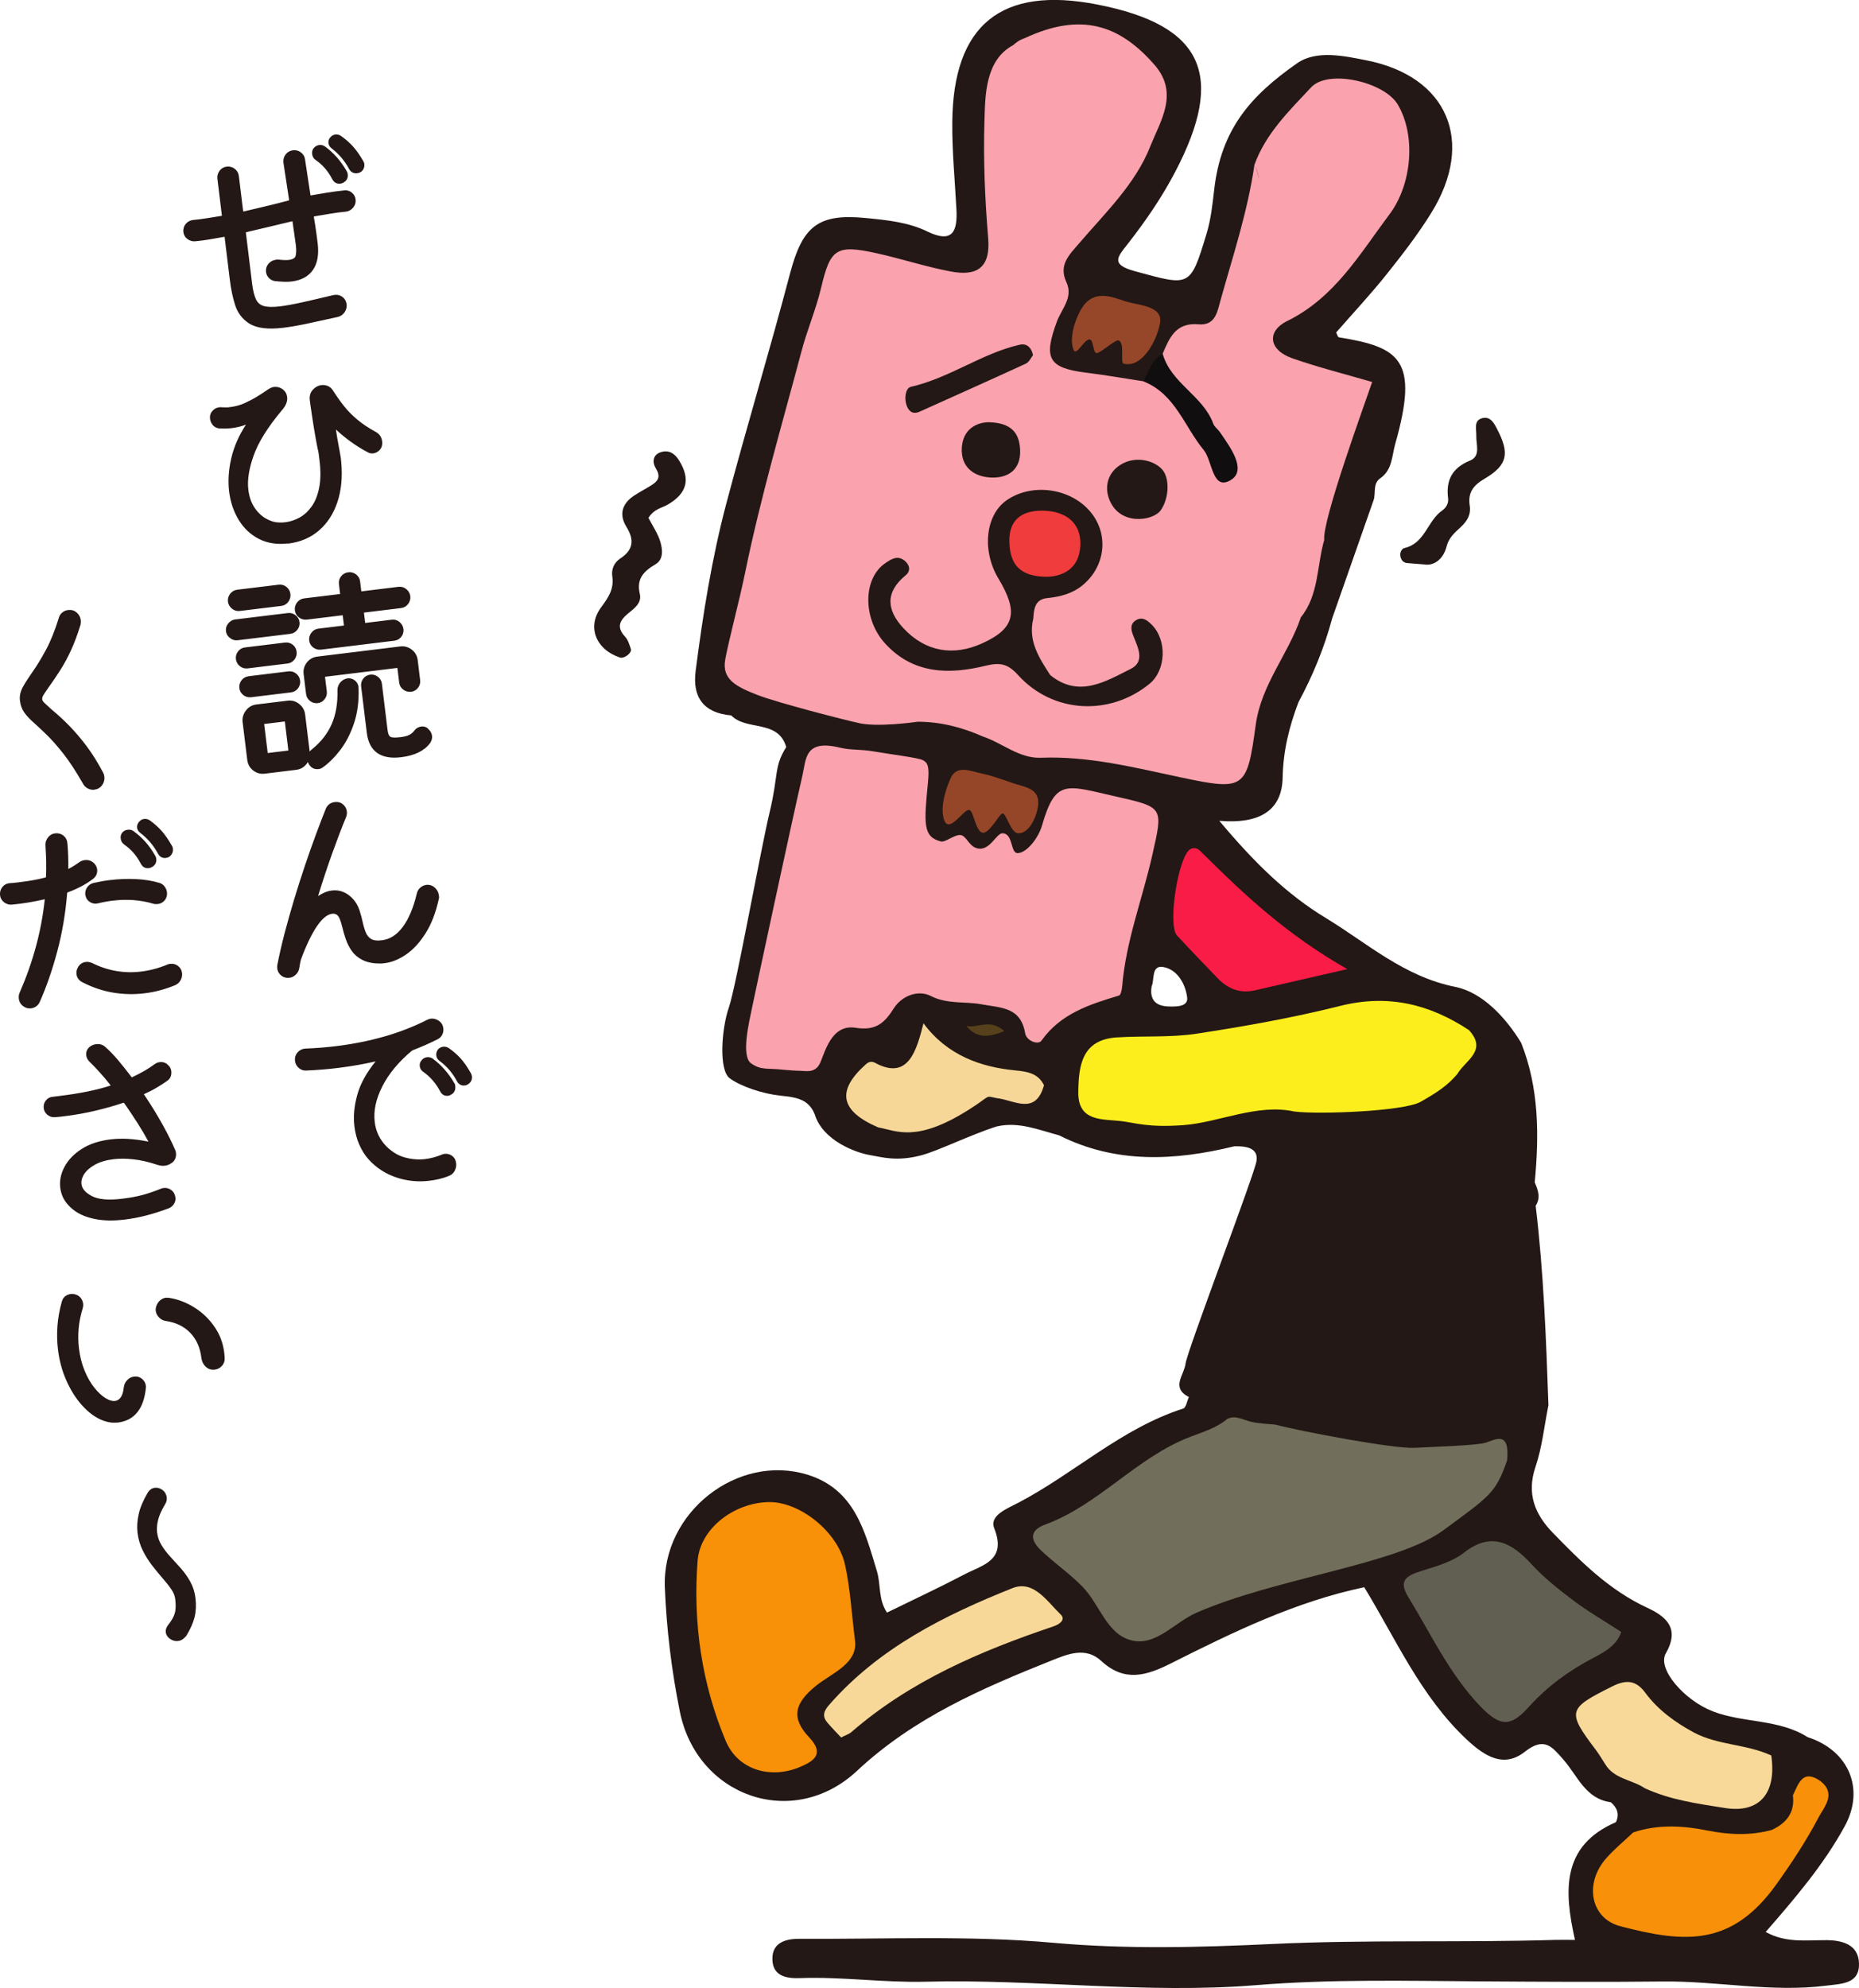 <?xml version="1.0" encoding="UTF-8"?>
<svg id="_レイヤー_2" data-name="レイヤー 2" xmlns="http://www.w3.org/2000/svg" viewBox="0 0 335.03 358.24">
  <defs>
    <style>
      .cls-1 {
        stroke: #231815;
        stroke-linecap: round;
        stroke-linejoin: round;
        stroke-width: .5px;
      }

      .cls-1, .cls-2 {
        fill: #231815;
      }

      .cls-3 {
        fill: #f89009;
      }

      .cls-4 {
        fill: #716f5b;
      }

      .cls-5 {
        fill: #f6d798;
      }

      .cls-6 {
        fill: #56411c;
      }

      .cls-7 {
        fill: #964628;
      }

      .cls-8 {
        fill: #974729;
      }

      .cls-9 {
        fill: #100e0f;
      }

      .cls-10 {
        fill: #faa2ad;
      }

      .cls-11 {
        fill: #fbee1c;
      }

      .cls-12 {
        fill: #615f52;
      }

      .cls-13 {
        fill: #f89008;
      }

      .cls-14 {
        fill: #f91c46;
      }

      .cls-15 {
        fill: #f7d898;
      }

      .cls-16 {
        fill: #f8d999;
      }

      .cls-17 {
        fill: #f03c3c;
      }
    </style>
  </defs>
  <g id="design">
    <g>
      <g>
        <path class="cls-1" d="M62.09,34.54c.44-.03,.83,.09,1.17,.37,.33,.27,.53,.63,.58,1.07,.06,.46-.07,.89-.38,1.26-.31,.38-.69,.6-1.16,.65-.88,.08-1.8,.2-2.77,.36-.96,.16-1.93,.32-2.91,.49-.23,.05-.33,.2-.3,.43,.18,1.05,.33,2,.44,2.83,.12,.84,.2,1.45,.24,1.84,.24,1.96-.02,3.51-.79,4.63-.77,1.13-1.99,1.79-3.67,2-.41,.05-.87,.07-1.37,.05-.5-.02-1.03-.06-1.59-.12-.37-.06-.69-.22-.94-.49-.26-.27-.4-.57-.45-.91-.06-.52,.07-.96,.39-1.32,.32-.37,.73-.58,1.22-.64,.05,0,.12-.01,.19-.02s.16,0,.24,.01c.74,.09,1.36,.11,1.85,.05,.83-.1,1.31-.41,1.44-.92,.13-.51,.15-1.17,.05-1.97-.04-.36-.12-.92-.23-1.68-.11-.76-.23-1.61-.37-2.57-.03-.28-.17-.39-.39-.31-1.32,.32-2.67,.64-4.05,.97-1.38,.32-2.76,.65-4.16,.98-.23,.05-.33,.2-.3,.43l1.12,9.14c.15,1.21,.38,2.17,.7,2.86,.32,.69,.83,1.15,1.54,1.36,.71,.21,1.73,.24,3.07,.08,1.06-.13,2.38-.37,3.96-.72,1.58-.35,3.48-.79,5.69-1.32,.51-.11,.96-.03,1.37,.25,.4,.28,.63,.68,.7,1.19,.05,.44-.05,.86-.32,1.26-.27,.4-.63,.65-1.09,.76-2.09,.46-3.94,.87-5.55,1.21-1.61,.34-3.02,.58-4.23,.73-2.74,.33-4.74,.08-6.03-.76-1.17-.77-1.97-1.83-2.39-3.17-.43-1.34-.74-2.83-.94-4.48l-.94-7.7c-.03-.26-.16-.35-.39-.27-.87,.16-1.74,.31-2.62,.46-.87,.15-1.75,.26-2.63,.34-.42,.02-.8-.1-1.17-.37-.36-.27-.57-.62-.62-1.06-.06-.49,.06-.92,.35-1.28,.3-.36,.68-.57,1.14-.63,.91-.08,1.78-.2,2.63-.34s1.68-.28,2.5-.4c.23-.03,.33-.16,.31-.39l-.8-6.58c-.06-.46,.06-.88,.34-1.26,.28-.38,.65-.59,1.12-.65,.46-.06,.88,.06,1.26,.34,.37,.28,.59,.67,.65,1.16l.77,6.31c.03,.23,.16,.32,.39,.27,1.43-.33,2.81-.66,4.14-.98,1.34-.32,2.66-.65,3.98-1,.2-.08,.29-.22,.26-.42l-1.01-6.64c-.06-.52,.05-.96,.35-1.34,.29-.38,.69-.59,1.18-.65,.44-.05,.85,.06,1.22,.34,.37,.28,.59,.64,.64,1.08l.98,6.44c.03,.23,.16,.32,.39,.27,.97-.17,1.96-.34,2.95-.5,.99-.16,1.99-.29,3-.39Zm-5.09-5.94c-.29-.2-.45-.49-.5-.88-.04-.31,.02-.58,.18-.81,.25-.32,.55-.5,.92-.54,.26-.03,.53,.04,.81,.22,1.52,1.1,2.8,2.54,3.83,4.33,.1,.15,.16,.31,.18,.49,.07,.57-.14,.99-.63,1.26-.15,.1-.3,.15-.45,.17-.54,.07-.95-.15-1.22-.64-.79-1.53-1.83-2.72-3.11-3.59Zm8.24,.53c.1,.15,.15,.3,.17,.45,.04,.34-.03,.64-.22,.91s-.46,.43-.83,.47c-.54,.07-.95-.13-1.21-.6-.81-1.52-1.89-2.79-3.22-3.81-.29-.23-.45-.49-.49-.8-.03-.28,.04-.54,.22-.77,.23-.29,.51-.46,.84-.5,.26-.03,.53,.04,.81,.22,.83,.58,1.54,1.21,2.14,1.88s1.19,1.52,1.79,2.55Z"/>
        <path class="cls-1" d="M51.89,97.67c-1.91,.23-3.6-.02-5.08-.77s-2.67-1.86-3.57-3.34c-.9-1.47-1.47-3.15-1.7-5.04-.22-1.83-.1-3.79,.38-5.88,.48-2.09,1.38-4.13,2.71-6.13,.07-.09,.1-.17,.09-.25-.01-.1-.12-.12-.32-.04-.85,.34-1.75,.57-2.71,.68-.34,.04-.68,.06-1.03,.07-.35,0-.7,0-1.04-.01-.42-.03-.77-.19-1.04-.48-.27-.29-.43-.65-.48-1.06-.06-.46,.06-.87,.36-1.2,.3-.34,.66-.53,1.07-.58,.05,0,.12-.01,.19-.02,.08,0,.14,0,.2,.02,.29,.02,.57,.02,.83,.02,.26,0,.52-.02,.78-.06,.95-.12,1.85-.36,2.68-.74,.83-.38,1.59-.78,2.27-1.2,.68-.42,1.26-.8,1.75-1.14,.48-.33,.87-.52,1.15-.55,.52-.06,.98,.06,1.4,.36,.42,.3,.66,.71,.72,1.23,.04,.34,0,.69-.15,1.06-.14,.37-.39,.76-.76,1.17-2.56,3.06-4.27,5.81-5.12,8.23-.86,2.42-1.18,4.51-.96,6.27,.16,1.29,.53,2.38,1.13,3.28,.59,.9,1.3,1.58,2.12,2.06,.82,.48,1.63,.73,2.45,.76,.4,.03,.81,.02,1.25-.04,.9-.11,1.78-.4,2.64-.87,.86-.47,1.61-1.16,2.26-2.06,.65-.9,1.12-2.06,1.4-3.47,.29-1.41,.31-3.11,.06-5.1-.04-.36-.09-.72-.13-1.06s-.11-.7-.21-1.06c-.13-.66-.29-1.47-.45-2.42-.17-.95-.32-1.89-.46-2.83-.14-.94-.26-1.72-.35-2.35-.09-.63-.14-.97-.14-1.02-.09-.7,.07-1.27,.48-1.71,.4-.44,.86-.69,1.38-.76,.36-.04,.71,0,1.06,.15,.34,.14,.63,.41,.86,.8,.65,1.02,1.32,1.96,2.01,2.82,.69,.86,1.49,1.66,2.4,2.42,.9,.75,2.02,1.5,3.34,2.22,.59,.32,.92,.82,1.01,1.49,.07,.54-.04,.98-.33,1.32-.29,.34-.64,.53-1.05,.58-.34,.04-.62-.02-.85-.17-1.09-.57-2.14-1.23-3.15-1.97-1.01-.74-1.88-1.47-2.63-2.19-.12-.12-.21-.16-.27-.14-.06,.02-.09,.1-.07,.22,.08,.62,.18,1.32,.32,2.1,.13,.78,.27,1.53,.41,2.23,.14,.7,.22,1.29,.25,1.76,.24,2.64,.02,5-.67,7.08-.69,2.08-1.77,3.75-3.25,5.03-1.48,1.28-3.29,2.05-5.43,2.31Z"/>
        <path class="cls-1" d="M52.31,113.96l-9.52,1.16c-.41,.05-.81-.06-1.18-.35-.38-.28-.59-.64-.64-1.08-.05-.44,.07-.84,.36-1.2,.3-.36,.65-.57,1.06-.62l9.52-1.16c.44-.05,.84,.06,1.2,.34,.36,.28,.57,.64,.62,1.08,.05,.44-.06,.84-.34,1.2-.28,.36-.64,.57-1.08,.62Zm-1.64-5.03l-7.47,.91c-.46,.06-.88-.06-1.24-.36-.36-.3-.57-.66-.63-1.1s.06-.85,.34-1.22c.28-.37,.65-.59,1.12-.65l7.47-.91c.44-.05,.84,.06,1.2,.34,.36,.28,.57,.66,.63,1.12,.05,.44-.05,.84-.32,1.22-.27,.37-.64,.59-1.1,.65Zm-6.49,7.98l7.2-.88c.44-.05,.84,.05,1.2,.32,.36,.27,.57,.64,.63,1.1,.06,.46-.06,.88-.34,1.24-.28,.36-.64,.57-1.08,.62l-7.2,.88c-.44,.05-.84-.06-1.2-.34-.36-.28-.57-.66-.63-1.12-.05-.44,.06-.84,.34-1.2,.28-.36,.64-.57,1.08-.62Zm.63,5.19l7.2-.88c.44-.05,.84,.06,1.2,.34,.36,.28,.57,.66,.63,1.12,.05,.44-.06,.84-.33,1.2-.27,.36-.64,.57-1.1,.63l-7.2,.88c-.44,.05-.84-.06-1.2-.34-.36-.28-.57-.64-.62-1.08-.06-.46,.06-.88,.34-1.24,.28-.36,.64-.57,1.08-.62Zm9.93,6.65l.84,6.85c.08,.7-.09,1.33-.52,1.89-.43,.56-1,.89-1.73,.98l-5.65,.69c-.7,.09-1.33-.09-1.89-.52-.56-.43-.89-1.01-.98-1.73l-.84-6.85c-.08-.67,.1-1.29,.54-1.87,.44-.58,1.01-.91,1.71-1l5.65-.69c.7-.09,1.33,.09,1.89,.54s.89,1.01,.98,1.71Zm-6.73,6.99c.02,.15,.11,.22,.26,.2l3.75-.46c.15-.02,.22-.11,.2-.26l-.64-5.27c-.02-.15-.11-.22-.26-.2l-3.76,.46c-.15,.02-.22,.11-.2,.26l.64,5.27Zm14.01-24.93c-.02-.15-.11-.22-.26-.2l-6.5,.79c-.44,.05-.85-.06-1.22-.34-.38-.28-.59-.65-.65-1.12-.05-.44,.06-.85,.34-1.22,.28-.38,.65-.59,1.12-.65l6.5-.79c.15-.02,.22-.11,.2-.26l-.22-1.82c-.05-.44,.06-.84,.34-1.2,.28-.36,.66-.57,1.12-.63,.46-.06,.88,.06,1.24,.34,.36,.28,.57,.64,.62,1.08l.22,1.82c.02,.16,.11,.22,.26,.2l6.7-.82c.46-.06,.88,.06,1.24,.36,.36,.3,.57,.66,.63,1.1,.05,.44-.06,.85-.34,1.22-.28,.38-.65,.59-1.12,.65l-6.7,.82c-.15,.02-.22,.11-.2,.26l.23,1.9c.02,.15,.11,.22,.26,.2l4.8-.59c.46-.06,.87,.06,1.22,.36,.35,.3,.55,.67,.61,1.1,.05,.44-.05,.84-.32,1.2-.27,.36-.64,.57-1.1,.63l-13.2,1.61c-.44,.05-.85-.05-1.22-.32-.37-.27-.59-.64-.65-1.1-.05-.44,.06-.85,.34-1.22,.28-.38,.65-.59,1.12-.65l4.61-.56c.15-.02,.22-.11,.2-.26l-.23-1.9Zm11.99,13.58c-.44,.05-.84-.06-1.2-.34-.36-.28-.57-.64-.62-1.08l-.33-2.67c-.02-.16-.11-.22-.26-.2l-13.08,1.6c-.15,.02-.22,.11-.2,.26l.33,2.67c.05,.44-.06,.84-.34,1.2-.28,.36-.64,.57-1.08,.62-.44,.05-.84-.06-1.2-.34-.36-.28-.57-.64-.62-1.08l-.44-3.6c-.09-.7,.09-1.33,.52-1.89,.43-.56,1-.89,1.73-.98l14.94-1.83c.7-.09,1.33,.09,1.89,.52,.56,.43,.89,1,.98,1.73l.44,3.6c.05,.44-.05,.84-.33,1.2-.27,.36-.64,.57-1.1,.63Zm-11.39-1.91c.46-.06,.87,.06,1.22,.36,.35,.3,.53,.68,.53,1.15,.08,2.35-.19,4.44-.81,6.27-.61,1.83-1.42,3.4-2.41,4.7-.99,1.3-2.05,2.35-3.15,3.14-.17,.12-.37,.2-.6,.23-.7,.08-1.22-.19-1.56-.83-.1-.2-.17-.4-.19-.6-.08-.7,.16-1.26,.74-1.7,1.65-1.33,2.85-2.87,3.62-4.63,.77-1.76,1.12-3.84,1.06-6.24,0-.44,.15-.84,.44-1.19,.3-.35,.66-.56,1.1-.65Zm14.26,8.94c.43,.34,.68,.74,.74,1.21,.04,.36-.06,.73-.3,1.1-.99,1.35-2.67,2.17-5.04,2.46-3.56,.44-5.54-.96-5.93-4.19l-1.02-8.36c-.05-.44,.05-.84,.33-1.2,.27-.36,.64-.57,1.1-.63,.44-.05,.84,.06,1.2,.34,.36,.28,.57,.64,.62,1.08l1.02,8.36c.09,.72,.29,1.18,.62,1.38,.32,.2,.98,.23,1.96,.11,.7-.08,1.25-.22,1.66-.42,.41-.19,.75-.48,1.02-.85,.27-.37,.64-.59,1.1-.65,.36-.04,.67,.04,.93,.24Z"/>
        <path class="cls-1" d="M76.83,159.69c.52-.06,.97,.08,1.35,.42,.38,.35,.6,.75,.66,1.22,.01,.1,.02,.2,.04,.29,.01,.09,0,.19-.04,.3-.54,2.45-1.32,4.49-2.36,6.12-1.03,1.63-2.18,2.88-3.43,3.74-1.26,.86-2.5,1.37-3.74,1.52-.13,.02-.27,.03-.43,.05-.15,.02-.3,.02-.43,.01-1.23,0-2.24-.21-3.02-.61-.78-.4-1.4-.92-1.84-1.56-.45-.64-.79-1.32-1.04-2.05-.25-.73-.45-1.43-.61-2.11-.16-.67-.35-1.25-.56-1.72-.21-.47-.53-.76-.93-.87-.19-.06-.4-.07-.63-.04-1.86,.23-3.8,3.02-5.81,8.37-.07,.27-.14,.55-.19,.85-.06,.3-.1,.59-.15,.88-.08,.38-.27,.7-.57,.97-.29,.27-.62,.43-.98,.47-.49,.06-.92-.06-1.28-.35-.36-.3-.57-.66-.63-1.1-.01-.1-.02-.19-.01-.27,0-.08,.01-.17,.02-.28,.34-1.74,.77-3.62,1.29-5.64,.53-2.02,1.11-4.07,1.74-6.17,.63-2.09,1.29-4.14,1.96-6.13s1.33-3.86,1.97-5.58c.64-1.73,1.22-3.24,1.74-4.53,.26-.66,.74-1.03,1.43-1.12,.52-.06,.95,.05,1.3,.35,.35,.3,.55,.67,.61,1.1,.04,.31,0,.62-.12,.92-.77,1.85-1.6,4.03-2.5,6.53-.9,2.51-1.76,5.11-2.58,7.8-.02,.06-.02,.12-.02,.2,.02,.18,.14,.19,.36,.04,.85-.58,1.66-.91,2.43-1,.72-.09,1.39,0,2,.27,.61,.27,1.16,.67,1.64,1.21,.49,.57,.85,1.21,1.08,1.91,.23,.71,.42,1.41,.57,2.11,.15,.7,.34,1.33,.57,1.9s.58,.99,1.06,1.29,1.19,.39,2.12,.27c1.5-.18,2.8-1.01,3.9-2.48,1.1-1.47,1.97-3.51,2.59-6.13,.08-.38,.27-.69,.55-.93,.28-.24,.59-.39,.93-.43Z"/>
        <path class="cls-1" d="M79.67,208.3c.07-.04,.15-.06,.23-.09,.08-.02,.15-.04,.23-.05,.44-.05,.84,.05,1.2,.31,.36,.26,.57,.64,.63,1.16,.05,.41-.03,.81-.23,1.21-.2,.39-.51,.67-.94,.82-.55,.23-1.11,.4-1.68,.54-.57,.14-1.16,.24-1.75,.31-2.04,.25-4.02,.04-5.93-.61-1.91-.66-3.52-1.72-4.83-3.18-.64-.71-1.17-1.56-1.61-2.55-.44-.99-.73-2.08-.87-3.27-.21-1.7-.04-3.54,.5-5.52,.54-1.98,1.65-3.99,3.31-6.02,.07-.09,.1-.17,.09-.25-.02-.13-.11-.17-.29-.12-2.17,.5-4.41,.89-6.73,1.18-1.94,.24-3.88,.4-5.83,.48-.44,.03-.83-.11-1.17-.41-.34-.3-.53-.67-.59-1.11-.06-.52,.08-.96,.42-1.35,.35-.38,.77-.58,1.26-.59,1.88-.07,3.72-.22,5.53-.44,3.1-.38,6.02-.97,8.78-1.76,2.76-.79,5.32-1.8,7.69-3,.2-.1,.39-.16,.57-.19,.44-.05,.86,.06,1.28,.33,.41,.28,.65,.67,.71,1.19,.04,.34-.01,.66-.16,.98-.14,.32-.39,.56-.73,.74-1.38,.69-2.81,1.33-4.29,1.9-.13,.04-.26,.11-.41,.21-2.4,2-4.19,4.16-5.38,6.49-1.18,2.33-1.65,4.53-1.39,6.59,.21,1.73,.92,3.21,2.12,4.46,1.07,1.07,2.25,1.78,3.52,2.12,1.27,.34,2.52,.44,3.73,.29,1.03-.13,2.03-.39,3.01-.8Zm-1.84-17.34c1.49,1.07,2.77,2.52,3.83,4.33,.06,.07,.1,.15,.11,.22,0,.08,.02,.15,.03,.23,.07,.59-.14,1.02-.63,1.29-.15,.1-.3,.15-.45,.17-.52,.06-.91-.16-1.18-.68-.78-1.48-1.82-2.67-3.11-3.59-.31-.2-.49-.48-.53-.84-.04-.31,.03-.58,.22-.81,.2-.31,.49-.49,.88-.54,.28-.03,.57,.04,.85,.21Zm6.79,2.51c.1,.15,.16,.31,.18,.49,.06,.52-.14,.92-.6,1.21-.15,.1-.3,.15-.45,.17-.52,.06-.91-.15-1.18-.64-.79-1.5-1.87-2.76-3.25-3.77-.26-.2-.41-.46-.45-.77-.03-.28,.04-.57,.21-.85,.2-.26,.49-.41,.85-.46,.26-.03,.53,.04,.81,.21,.83,.58,1.54,1.21,2.14,1.88,.59,.67,1.17,1.51,1.74,2.52Z"/>
        <path class="cls-1" d="M16.97,142.05c-.34,.04-.67-.02-1.01-.19-.33-.17-.59-.41-.76-.73-1.3-2.28-2.51-4.12-3.64-5.55-1.13-1.42-2.15-2.57-3.05-3.44-.91-.87-1.69-1.6-2.35-2.19s-1.19-1.16-1.58-1.71c-.4-.55-.64-1.23-.74-2.03-.09-.77,.08-1.55,.52-2.34,.44-.79,1.03-1.7,1.77-2.75,.74-1.05,1.53-2.35,2.37-3.9,.84-1.56,1.62-3.49,2.34-5.81,.09-.35,.27-.64,.54-.85,.27-.22,.58-.35,.92-.39,.54-.07,1,.07,1.37,.4,.37,.33,.58,.73,.64,1.2,.03,.23,.02,.47-.03,.71-.54,1.77-1.12,3.31-1.72,4.61-.6,1.3-1.24,2.48-1.91,3.53-.67,1.05-1.39,2.11-2.15,3.17-.4,.57-.7,1.02-.9,1.35-.2,.33-.28,.63-.24,.91,.03,.26,.2,.53,.49,.8,.3,.28,.72,.67,1.28,1.18,1.14,.94,2.22,1.94,3.25,3,1.03,1.07,2.05,2.26,3.05,3.6,1,1.33,1.98,2.9,2.93,4.69,.1,.17,.17,.39,.2,.64,.06,.49-.06,.94-.34,1.36-.29,.41-.71,.66-1.25,.72Z"/>
        <path class="cls-1" d="M16.62,158.16c-.65,.5-1.34,.94-2.1,1.34-.75,.39-1.55,.75-2.4,1.06-.15,.04-.24,.17-.27,.39-.29,3.6-.88,7.07-1.77,10.41-.89,3.34-1.94,6.37-3.15,9.09-.12,.28-.31,.5-.55,.68-.24,.17-.5,.28-.79,.31-.36,.04-.68,0-.96-.16-.59-.29-.92-.75-.99-1.37-.04-.34,0-.64,.12-.92,1.21-2.77,2.19-5.54,2.95-8.34,.76-2.79,1.29-5.62,1.6-8.49v-.08c-.04-.26-.17-.35-.4-.27-1.88,.44-3.82,.76-5.82,.95-.44,.03-.84-.1-1.21-.38-.36-.28-.57-.64-.62-1.08-.06-.49,.06-.92,.35-1.3,.29-.38,.69-.58,1.18-.62,.34-.01,.67-.04,.99-.08,.32-.04,.65-.08,.99-.12,.77-.09,1.53-.21,2.28-.34,.74-.13,1.47-.29,2.18-.48,.2-.05,.31-.18,.31-.39,.04-.92,.05-1.86,.03-2.81-.02-.95-.07-1.91-.13-2.87-.03-.44,.11-.85,.4-1.23,.29-.38,.66-.59,1.1-.65,.52-.06,.96,.05,1.34,.35s.58,.7,.62,1.22c.07,.75,.11,1.51,.14,2.26,.03,.76,.03,1.52,.02,2.28v.08c.04,.26,.17,.32,.39,.19,.67-.34,1.32-.75,1.97-1.22,.26-.19,.55-.3,.86-.34,.62-.08,1.14,.11,1.56,.56,.24,.26,.38,.56,.42,.89,.07,.59-.14,1.09-.64,1.49Zm13.69,15.85c.1-.04,.24-.07,.42-.09,.44-.05,.84,.06,1.2,.33,.36,.27,.57,.64,.63,1.1,.05,.39-.02,.76-.22,1.13-.19,.36-.49,.64-.88,.81-.9,.37-1.8,.68-2.72,.92-.91,.24-1.83,.42-2.76,.53-1.88,.23-3.76,.18-5.62-.14-1.86-.32-3.67-.94-5.43-1.85-.53-.28-.83-.7-.9-1.26-.04-.36,.03-.71,.23-1.05,.25-.5,.68-.79,1.27-.86,.31-.04,.64,.03,1.01,.19,2.84,1.41,5.83,1.92,8.95,1.54,1.63-.2,3.24-.63,4.83-1.3Zm-14.69-12.78c-.05-.44,.04-.84,.29-1.19,.24-.36,.57-.59,.98-.69,.48-.11,.97-.21,1.46-.3,.49-.09,.98-.16,1.47-.22,1.57-.19,3.13-.25,4.65-.18,1.53,.07,2.92,.3,4.17,.67,.33,.09,.6,.27,.81,.55s.35,.58,.39,.92c.06,.49-.05,.91-.34,1.26-.29,.35-.65,.55-1.09,.6-.28,.03-.54,.01-.75-.06-2.31-.69-4.81-.87-7.49-.54-.41,.05-.84,.12-1.27,.2-.44,.08-.87,.17-1.3,.28-.46,.11-.89,.04-1.28-.22-.4-.25-.62-.61-.68-1.08Zm6.88-9.29c-.29-.2-.45-.49-.5-.88-.04-.31,.02-.58,.18-.81,.2-.29,.49-.45,.88-.5,.33-.04,.62,.03,.85,.21,.78,.56,1.47,1.19,2.1,1.89,.62,.7,1.2,1.51,1.73,2.44,.1,.15,.15,.3,.17,.45,.07,.57-.14,.99-.63,1.26-.15,.1-.31,.16-.49,.18-.52,.06-.91-.15-1.18-.64-.41-.79-.86-1.46-1.35-2.02-.49-.56-1.07-1.08-1.76-1.57Zm8.24,.53c.1,.15,.15,.29,.17,.45,.04,.34-.03,.65-.22,.93-.19,.29-.46,.45-.82,.49-.52,.06-.91-.15-1.18-.64-.84-1.55-1.93-2.82-3.25-3.81-.29-.23-.45-.48-.49-.77-.03-.28,.05-.56,.25-.82,.23-.29,.49-.45,.8-.49,.28-.04,.57,.04,.85,.21,.83,.61,1.54,1.24,2.12,1.9,.58,.66,1.17,1.51,1.76,2.54Z"/>
        <path class="cls-1" d="M30.29,192.25c.19,.24,.3,.5,.33,.78,.08,.67-.13,1.18-.64,1.53-.58,.41-1.2,.81-1.88,1.21-.67,.4-1.4,.77-2.2,1.13-.25,.11-.29,.27-.14,.49l.09,.11c1.18,1.77,2.26,3.51,3.21,5.23,.96,1.72,1.73,3.27,2.32,4.67,.03,.07,.07,.21,.09,.42,.03,.28,0,.58-.13,.88s-.33,.54-.62,.7c-.34,.23-.69,.36-1.05,.4-.18,.02-.37,.02-.57,0-.2-.03-.4-.07-.58-.12-1.59-.54-3.06-.88-4.43-1.03-1.37-.15-2.59-.16-3.68-.02-1.34,.16-2.47,.5-3.39,1-.92,.51-1.6,1.09-2.04,1.76-.44,.67-.62,1.34-.54,2.01,.11,.93,.79,1.71,2.02,2.35,1.23,.64,3.08,.8,5.56,.5,1.42-.17,2.64-.4,3.67-.67,1.03-.27,2.14-.65,3.34-1.13,.07-.03,.15-.06,.23-.09,.08-.02,.17-.04,.27-.05,.44-.05,.84,.06,1.2,.33,.36,.27,.57,.66,.64,1.18,.04,.34-.03,.66-.22,.97-.19,.31-.45,.54-.8,.69-1.45,.54-2.83,.98-4.12,1.31-1.3,.33-2.51,.56-3.65,.7-2.09,.26-3.9,.23-5.41-.08-1.52-.31-2.75-.82-3.68-1.53-.94-.71-1.61-1.53-2.01-2.45-.19-.5-.32-.98-.37-1.45-.15-1.19,.09-2.38,.72-3.58,.63-1.2,1.62-2.25,3-3.14,1.37-.89,3.09-1.46,5.15-1.71,1.96-.24,4.19-.11,6.69,.4,.05,.02,.12,.02,.2,.02,.21-.03,.24-.15,.11-.37-.58-1.08-1.25-2.22-2.01-3.41-.76-1.19-1.55-2.38-2.38-3.56-.13-.17-.29-.21-.49-.14-1.61,.54-3.29,1.01-5.03,1.42-1.74,.41-3.47,.72-5.17,.93-.34,.04-.68,.08-1.03,.13-.35,.04-.69,.07-1.03,.09-.42,.02-.79-.1-1.13-.37-.33-.27-.53-.62-.58-1.03-.06-.46,.06-.87,.34-1.22,.28-.35,.65-.54,1.09-.56l1.43-.18c1.68-.21,3.26-.46,4.76-.76s2.9-.66,4.21-1.08c.3-.09,.35-.25,.14-.49-.65-.84-1.3-1.61-1.96-2.33-.65-.72-1.27-1.37-1.87-1.95-.27-.28-.43-.59-.47-.93-.07-.54,.1-.98,.51-1.32,.28-.24,.63-.39,1.05-.44,.59-.07,1.08,.08,1.47,.45,.73,.64,1.49,1.43,2.27,2.35,.78,.93,1.58,1.93,2.39,3.01,.12,.17,.29,.2,.48,.1,.77-.36,1.48-.73,2.14-1.11s1.29-.79,1.89-1.23c.26-.19,.53-.3,.78-.33,.64-.08,1.14,.14,1.49,.64Z"/>
        <path class="cls-1" d="M21.2,256.07c-1.08,.13-2.19-.1-3.33-.69-1.13-.59-2.2-1.49-3.2-2.67-1-1.19-1.85-2.6-2.56-4.24s-1.19-3.43-1.42-5.37c-.16-1.32-.19-2.69-.09-4.11,.1-1.43,.36-2.89,.78-4.38,.2-.71,.68-1.1,1.43-1.2,.26-.03,.5,0,.72,.07,.35,.11,.63,.3,.84,.57,.2,.26,.32,.55,.36,.86,.03,.23,.02,.46-.04,.67-.41,1.33-.67,2.62-.77,3.85-.1,1.23-.08,2.41,.06,3.55,.18,1.5,.53,2.86,1.03,4.08,.5,1.22,1.1,2.26,1.78,3.12,.68,.86,1.38,1.51,2.08,1.95,.71,.44,1.35,.62,1.91,.55,.46-.06,.85-.3,1.17-.73,.31-.43,.51-1.06,.6-1.88,.05-.48,.23-.88,.54-1.21,.31-.33,.69-.52,1.13-.57,.46-.06,.87,.06,1.22,.36,.35,.3,.55,.65,.6,1.07,.02,.15,.02,.27,0,.35-.37,3.66-1.98,5.66-4.84,6.01Zm17.5-9.53c-.57,.07-1.05-.08-1.45-.45-.4-.37-.63-.85-.71-1.45-.23-1.91-.93-3.46-2.08-4.66-1.15-1.19-2.67-1.93-4.53-2.2-.48-.07-.88-.3-1.21-.7-.32-.39-.46-.81-.41-1.27,.08-.46,.26-.84,.56-1.17,.3-.32,.66-.51,1.07-.56,.08,0,.22,0,.44,.02,1.57,.23,3.1,.81,4.57,1.74,1.48,.93,2.71,2.15,3.69,3.66,.98,1.5,1.52,3.25,1.6,5.23,.03,.44-.11,.84-.4,1.19-.3,.35-.68,.55-1.14,.61Z"/>
        <path class="cls-1" d="M33.3,294.66c-.34,.46-.74,.72-1.2,.78-.46,.06-.9-.05-1.3-.33-.4-.28-.63-.62-.68-1.04-.04-.33,.07-.69,.34-1.06,.48-.61,.82-1.15,1.04-1.62,.22-.47,.35-.97,.39-1.48,.04-.52,.02-1.14-.07-1.86-.07-.59-.32-1.2-.75-1.83-.43-.63-.96-1.3-1.58-2.01-.62-.71-1.25-1.48-1.89-2.3-.64-.83-1.19-1.71-1.66-2.67-.47-.95-.77-1.98-.91-3.09-.12-1.01-.05-2.1,.21-3.27,.26-1.17,.8-2.43,1.6-3.79,.28-.45,.65-.71,1.09-.76,.44-.05,.85,.07,1.22,.36,.38,.29,.59,.67,.65,1.14,.05,.41-.05,.79-.29,1.14-.63,1.05-1.05,2-1.26,2.85-.21,.85-.27,1.62-.19,2.32,.11,.88,.39,1.69,.85,2.43,.46,.74,1,1.46,1.64,2.14,.63,.68,1.26,1.38,1.89,2.09,.62,.71,1.17,1.49,1.64,2.33,.47,.85,.77,1.8,.9,2.86,.15,1.24,.09,2.37-.17,3.4-.27,1.03-.76,2.12-1.48,3.29Z"/>
      </g>
      <g>
        <path class="cls-2" d="M329.05,349.6c-3.52-.04-7.11,.56-10.84-1.48,5.28-6.07,10.44-12.09,14.25-19.06,3.66-6.7,.77-13.64-6.69-16.05-5.22-3.3-11.55-2.5-17.1-4.65-5.07-1.96-10.08-7.62-8.45-10.46,2.58-4.51,.04-6.63-3.37-8.21-6.79-3.14-11.92-8.27-16.99-13.49-3.21-3.3-4.78-7.02-3.14-11.86,1.21-3.57,1.59-7.42,2.34-11.14-.42-12-.87-24-2.3-35.93,.94-1.45,.44-2.83-.17-4.22,.81-8.54,.78-16.99-2.44-25.14-2.85-4.68-7.05-9.11-11.85-10.08-9.3-1.86-15.87-7.87-23.38-12.43-7.04-4.26-12.87-9.98-19.18-17.5,7.51,.64,11.3-2.04,11.42-7.77,.09-4.82,1.18-9.22,2.85-13.6h0c2.6-4.81,4.66-9.83,6.08-15.12,0,0,0,0,0,0,2.49-7.11,4.99-14.23,7.48-21.34,.41-1.33-.22-3,1.29-3.97h0c2.08-1.51,1.99-4,2.59-6.11,4.29-15.12,.93-17.42-10.15-19.21-.22-.04-.36-.63-.49-.88,3.04-3.48,6.17-6.83,9.02-10.39,2.86-3.59,5.7-7.24,8.11-11.14,7.98-12.86,2.97-24.61-11.68-27.5-3.78-.74-8.96-1.94-12.48,.52-8.46,5.91-13.7,11.93-14.95,22.73-.31,2.68-.6,5.42-1.38,7.98-2.97,9.8-2.96,9.47-12.94,6.76-4.42-1.2-3.1-2.57-1.32-4.84,3.22-4.11,6.16-8.38,8.6-13.04,9.15-17.46,5.07-26.42-14-30.16-17.33-3.4-26.05,3.62-26.17,21.31-.04,5.2,.48,10.41,.75,15.62,.2,3.89-.65,6.2-5.27,3.95-3.43-1.67-7.25-2.04-11.01-2.41-8.65-.87-11.46,1.47-13.7,9.96-3.66,13.9-7.83,27.66-11.51,41.55-2.61,9.88-4.21,19.98-5.51,30.11-.61,4.77,1.47,7.57,6.42,8h0c2.75,2.85,8.43,.66,9.91,5.7-2.27,3.6-1.35,4.92-3,11.77-1.65,6.85-6.03,31.38-7.34,35.14-1.31,3.76-1.89,11.32,.18,12.8s5.91,2.77,9.16,3.11c2.59,.27,4.98,.53,6.11,3.3h0c1.47,4.91,7.65,7.01,9.91,7.39s4.87,1.24,9.4,.03c2.95-.79,8.9-3.72,13.51-5.18,3.95-.91,7.55,.62,11.23,1.6,10.24,5.15,20.85,4.6,31.58,1.98h0c1.98-.05,4.42,.2,4,2.7s-12.52,34.27-12.77,36.42-2.72,4.34,.59,6.06h0c-.33,.72-.51,1.92-1.03,2.08-11.11,3.56-19.6,11.67-29.69,16.96-2.03,1.06-5.27,2.29-4.36,4.6,2.31,5.83-2.11,6.61-5.35,8.31-4.58,2.4-9.28,4.59-13.98,6.89-1.6-2.42-1.09-5.07-1.8-7.42-2.18-7.21-4-14.79-12.5-17.42-12.58-3.89-26.29,6.76-25.73,20.33,.3,7.48,1.22,15,2.7,22.34,3.1,15.36,20.42,21.44,31.94,10.68,10.27-9.6,22.54-14.87,35.14-19.91,2.83-1.13,6.07-2.48,8.87,.11,4.17,3.86,8.1,2.69,12.6,.42,11.16-5.62,22.42-11.1,34.79-13.7,5.75,9.41,10.19,19.67,18.46,27.43,3.2,3,6.67,5.22,10.48,2.22,3.56-2.81,4.97-.85,7.02,1.49,2.5,2.86,3.92,7,8.48,7.6h0c1.16,.98,1.58,2.15,.93,3.59-9.89,4.27-9.35,12.43-7.39,21.22-1.51,0-2.55-.03-3.58,0-16.95,.51-33.89-.07-50.88,.73-13.06,.62-26.28,.98-39.53-.21-15.17-1.36-30.53-.63-45.81-.72-2.4-.01-4.91,.65-4.84,3.7,.07,3.08,2.58,3.47,5.01,3.38,7.54-.27,15.1,.84,22.55,.65,19.9-.51,39.74,2.24,59.62,.62,13.58-1.11,27.18-.77,40.79-.68,10.84,.07,21.68,.14,32.52,.02,9.83-.11,19.59,2.01,29.46,.75,2.75-.35,6-.29,5.88-4.04-.12-3.43-3.08-4.14-5.98-4.17Zm-118.47-168.25c-2.25-.07-3.44-1.14-3.03-3.64,.56-1.21-.13-3.9,2.18-3.45,2.53,.5,3.93,3.12,4.22,5.47,.21,1.68-1.95,1.67-3.37,1.62Z"/>
        <path class="cls-10" d="M232.02,57.83c8.6-4.27,13.04-12.08,18.4-19.22,4.04-5.37,4.8-14.18,1.49-19.77-2.42-4.09-12.52-6.42-15.61-3.11-3.94,4.21-8.2,8.33-10.23,13.98,0,0,0,.01,0,.02-1.2,8.29-3.82,16.22-6.07,24.24-.63,2.25-.94,4.74-4.04,4.47-4.05-.36-5.21,2.43-6.43,5.31-1.33,2.6,.17,4.21,1.9,5.9,3.88,3.76,6.32,8.45,8.74,13.14-2.45-3.11-4.55-6.44-6.7-9.73-1.7-2.59-3.59-5.23-7.44-4.36-3.4-.52-6.79-1.12-10.21-1.54-6.89-.85-7.81-2.56-5.34-9.24,.83-2.24,2.98-4.33,1.72-7.04-1.48-3.18,.51-4.96,2.32-7.08,4.69-5.48,10.07-10.6,12.77-17.39,1.83-4.62,5.25-9.59,.78-14.72-6.24-7.15-13.16-9.6-23.4-4.81-1.03,.34-1.6,.84-2.1,1.27-5.06,2.7-5.01,9.16-5.15,13.52-.22,7.08,.08,14.2,.67,21.26,.46,5.47-2.2,6.85-6.74,5.99-4.52-.85-8.92-2.31-13.41-3.3-7.29-1.6-8.29-.79-9.97,6.27-.91,3.85-2.5,7.53-3.51,11.35-3.53,13.28-7.42,26.49-10.17,39.93-1.08,5.26-2.92,12.02-3.59,15.67s2.15,4.94,5.74,6.36,16.22,4.64,17.97,5c3.37,.97,10.98-.15,10.98-.15,4.11,0,7.99,1,11.73,2.66,3.53,1.17,6.55,3.98,10.47,3.83,8.68-.34,16.93,1.79,25.32,3.56,11.42,2.41,11.82,2.07,13.4-9.51,1-7.31,5.89-12.71,8.12-19.34,3.29-4.09,2.87-9.28,4.22-13.95-.39-3.53,7.43-24.87,8.64-28.47-4.8-1.4-9.66-2.62-14.37-4.26-4.33-1.51-4.65-4.89-.93-6.74Zm-5.8-27.83c.42,.8,.59,1.6,.63,2.36-.07-.75-.26-1.56-.63-2.36Z"/>
        <path class="cls-14" d="M242.81,174.62c-6.9,1.59-11.76,2.7-16.62,3.82-2.71,.63-4.91-.26-6.77-2.2-2.44-2.55-4.9-5.08-7.3-7.68-1.77-1.92,.29-14.6,2.47-15.59,1-.46,1.58,.22,2.14,.78,7.49,7.45,15.18,14.67,26.07,20.87Z"/>
        <path class="cls-7" d="M176.97,150.02c-1.15-.4-1.5-3.77-2.23-4.06-1.01-.4-3.84,4.76-4.68,1.49-.56-2.18,.29-5,1.25-7.2,1.11-2.53,3.68-1.26,5.57-.88,2.43,.49,4.74,1.53,7.15,2.19,2.03,.56,3.43,1.39,3.02,3.85-.37,2.22-1.72,4.74-3.5,4.74-1.42,0-2.21-3.69-2.87-3.57s-2.46,3.87-3.71,3.44Z"/>
        <path class="cls-6" d="M181.01,185.8c-2.88,1.14-4.96,1.37-6.88-.95,2.03,.52,4.22-1.45,6.88,.95Z"/>
        <path class="cls-10" d="M201.06,143.51c-8.94-2.02-10.82-3.25-13.28,5.27-.62,2.16-2.69,4.89-4.37,4.94-1.36,.04-.76-3.56-2.76-3.57-1.13,0-2.31,3.39-4.65,2.68-1.42-.43-1.87-2.3-2.94-2.37s-2.72,1.35-3.45,1.17c-3.29-.81-3.1-3.16-2.37-10.66,.29-2.94-.07-3.57-.95-4.01s-5.81-1.04-8.62-1.53c-2.8-.49-4.24-.21-6.29-.71-6.42-1.56-6.08,2.04-6.78,5.09-2.05,8.88-8.59,39.45-9.09,41.88s-2,8.63-.14,9.92,2.88,.8,5.84,1.15c.73,.08,2.41,.19,3.12,.19s2.53,.49,3.41-1.29,1.98-7.17,6.43-6.47c3.6,.57,5.18-.76,6.92-3.51,1.39-2.2,4.32-3.4,6.65-2.22,3,1.53,6.11,.95,9.11,1.5,3.59,.66,7.1,.48,7.9,5.21,.24,1.4,2.36,2.16,2.93,1.36,3.47-4.9,8.66-6.54,13.98-8.14,.34-.1,.53-1.09,.58-1.68,.67-8.15,3.66-15.78,5.44-23.68,1.93-8.58,2.1-8.55-6.61-10.52Z"/>
        <path class="cls-4" d="M271.58,263.23c-2.03,5.81-3.08,6.34-11.48,12.52s-30.13,8.55-44.53,14.87c-3.94,1.73-7.31,6.13-11.79,4.92-4.35-1.18-5.61-6.46-8.63-9.57-2.31-2.38-5.09-4.29-7.5-6.57-1.85-1.74-2.33-3.57,.71-4.69,9.73-3.58,16.44-12.1,26.18-15.82,2.15-.82,4.67-1.58,6.6-3.18,1.34-.78,2.78,.07,4.14,.43,1.48,.36,3,.43,4.51,.55,4.71,1.24,21.43,4.4,25.17,4.19s11.13-.41,12.82-.93,4.38-2.28,3.82,3.28Z"/>
        <path class="cls-8" d="M201.59,61.34c-.69-.12-3.13,2.18-3.9,2.28s-.55-2.41-1.31-2.45c-1.04-.06-2.4,3.13-2.91,1.85-.79-1.99,.18-5.3,1.41-7.36,2.08-3.49,5.25-2.29,7.73-1.43,2.38,.83,7,.77,6.45,3.97-.54,3.17-3.23,8.16-6.54,7.33-.71-.18,.29-3.7-.93-4.19Z"/>
        <path class="cls-9" d="M209.54,63.75c1.48,5.32,7.28,7.54,9.12,12.61,.2,.55,.8,.95,1.16,1.46,1.88,2.72,4.92,6.83,2.05,8.64-3.4,2.15-3.33-3.41-4.94-5.38-3.5-4.24-5.12-10.09-10.88-12.37,1.02-1.75,1.47-3.9,3.49-4.95Z"/>
        <path class="cls-13" d="M154.13,295.97c.19,3.93-4.28,5.53-7.11,7.82-3.82,3.1-4.52,5.74-1.21,9.24,2.78,2.94,1.02,4.25-1.69,5.38-5.25,2.19-11.12,.55-13.34-4.74-4.33-10.31-5.91-21.29-5.06-32.4,.46-6,6.79-10.59,12.97-10.61,5.49-.02,12.29,5.34,13.6,11.28,.94,4.25,1.17,8.65,1.84,14.02Z"/>
        <path class="cls-12" d="M263.98,279.66c4.81-3.67,8.45-1.71,12.01,2.17,2.24,2.44,4.89,4.55,7.55,6.55,2.65,2,5.55,3.67,8.64,5.68-.83,2.44-2.99,3.61-5.12,4.72-4.3,2.25-8.19,5.09-11.42,8.66-3.05,3.37-4.9,4.12-8.76,.12-5.67-5.89-8.91-13-13.03-19.71-1.53-2.49-.99-3.61,1.43-4.48,2.43-.87,6.15-1.65,8.7-3.7Z"/>
        <path class="cls-15" d="M151.58,313.07c-.85-.91-1.7-1.77-2.48-2.69-.99-1.18-.62-2.11,.37-3.23,8.94-10.21,20.71-16.08,32.98-20.98,3.83-1.53,6.26,2.39,8.7,4.74,.98,.94-.23,1.79-1.28,2.14-13.15,4.43-25.79,9.82-36.42,19.04-.44,.38-1.06,.57-1.86,.98Z"/>
        <path class="cls-3" d="M319.32,329.73c2.66-1.24,4.18-3.16,3.8-6.24,1.03-2.12,1.75-4.83,5.02-2.52,2.86,2.32,.55,4.68-.4,6.51-2.19,4.18-4.82,8.16-7.57,12.01-8.04,11.26-16.45,10.66-28.14,7.6-5.39-1.41-6.54-7.68-2.61-12.19,1.49-1.71,3.27-3.15,4.92-4.72,4.44-1.49,8.93-1.24,13.43-.33,3.86,.76,7.71,.93,11.55-.12Z"/>
        <path class="cls-16" d="M319.22,316.3c.99,6.86-2.13,10.47-8.37,9.48-4.91-.78-9.86-1.45-14.44-3.57-2.3-1.56-5.51-1.63-7.12-4.33-.56-.86-1.08-1.76-1.7-2.58-5.27-6.98-5.05-7.43,3.05-11.47,2.58-1.29,4.29-.95,5.87,1.18,2.34,3.16,5.44,5.37,8.85,7.22,4.35,2.26,9.45,2.04,13.86,4.09Z"/>
        <path class="cls-2" d="M189.26,121.63c5.17,4.21,9.97,1.16,14.53-1.11,2.69-1.34,1.21-4,.4-6.1-.42-1.08-.5-2.07,.6-2.7,1.1-.63,1.95,.03,2.73,.8,2.83,2.76,2.66,8.23-.35,10.69-7.2,5.88-17.44,5.34-23.7-1.58-1.84-2.03-3.23-2.31-5.85-1.67-6.52,1.59-12.96,1.55-18.03-3.93-4.13-4.46-4.13-11.75-.05-14.55,1.06-.72,2.17-1.46,3.42-.51,.96,.73,1.25,1.88,.28,2.67-3.8,3.11-3.43,6.35-.38,9.6,3.99,4.25,8.99,5,14.07,2.72,6.06-2.72,6.62-5.7,3.02-11.69-3.05-5.07-2.35-11.53,1.52-14.17,4.71-3.21,11.82-2.08,15.29,2.43,3.09,4.01,2.38,9.59-1.64,12.91-1.85,1.53-4.04,2.09-6.39,2.33-2.23,.22-2.4,1.97-2.51,3.7-.99,3.99,1.05,7.07,3.05,10.17Z"/>
        <path class="cls-2" d="M186.17,64c-.32,.39-.68,1.24-1.31,1.53-6.35,2.93-12.75,5.77-19.13,8.65-1.27,.57-1.98-.12-2.35-1.15-.44-1.24-.19-3.11,.77-3.33,6.94-1.57,12.73-6,19.62-7.59,1.02-.24,2.04,.21,2.4,1.89Z"/>
        <path class="cls-2" d="M209.13,92.02c-1.37,1.84-7.49,2.84-9.29-2.23-.76-2.16-.2-4.58,2.06-6.02,2.99-1.92,6.82-.56,7.89,1.3s.71,5.11-.66,6.95Z"/>
        <path class="cls-2" d="M178.13,76.08c4.12,.08,5.62,1.92,5.72,5.09,.1,3.46-2.14,4.95-5.08,4.88-3.18-.08-5.66-1.83-5.43-5.41,.21-3.22,2.51-4.5,4.79-4.56Z"/>
        <path class="cls-17" d="M188.85,103.93c-5.06,.02-6.8-2.2-6.94-6.21-.16-4.61,2.92-5.85,6.43-5.69,3.53,.16,6.52,2,6.36,6.19-.15,4.14-2.99,5.57-5.85,5.71Z"/>
        <path class="cls-11" d="M264.7,185.59c-7.11-4.68-14.58-6.49-23.16-4.34-8.51,2.14-17.21,3.68-25.89,5.01-4.71,.72-9.58,.36-14.37,.67-6.33,.4-6.9,5.12-6.95,9.88-.06,5.34,4.36,4.81,7.71,5.2,2.64,.31,4.79,1.19,11.19,.73s13.33-3.93,20.02-2.46c4.42,.57,19.77-.04,22.74-1.73s4.79-2.86,6.64-5.01c1.42-2.47,5.55-4.22,2.07-7.96Z"/>
        <path class="cls-5" d="M179.59,197.87c-2.23-.46-.78-.55-5.16,2.19-9.37,5.86-12.85,3.69-16.2,3.07-6.85-2.96-7.51-6.61-2.19-11.35,.95-.85,1.57-.3,2.13-.03,5.55,2.68,7.01-2.42,8.26-7.37,4.26,5.8,10.39,7.9,16.51,8.49,2.18,.21,4.14,.5,5.21,2.68-1.55,5.54-5.4,2.63-8.55,2.32Z"/>
        <g>
          <path class="cls-2" d="M116.86,93.3c.74,1.44,1.71,2.83,2.16,4.37,.39,1.34,.59,3.13-.88,4-2.14,1.26-3.48,2.63-2.83,5.36,.39,1.67-1.06,2.63-2.15,3.54-1.53,1.28-2.07,2.48-.51,4.15,.54,.57,.78,1.45,1.05,2.23,.23,.69-1.22,1.78-1.97,1.53-4.32-1.43-6.02-5.52-3.39-9.06,1.31-1.76,2.34-3.3,2.01-5.53-.2-1.36,.34-2.53,1.44-3.26,2.37-1.56,2.55-3.36,1.11-5.69-1.41-2.28-.77-4.24,1.44-5.68,1.03-.67,2.13-1.23,3.16-1.89,1.17-.76,1.59-1.54,.68-3-.6-.95-.67-2.48,1.07-2.94,1.45-.38,2.43,.41,3.12,1.52,2.13,3.4,1.45,5.94-2.02,7.97-1.05,.62-2.42,.72-3.48,2.38Z"/>
          <path class="cls-2" d="M256.62,101.7c-1.72-.14-2.34-.19-2.97-.24-.71-.05-1.08-.46-1.25-1.13-.19-.74,.22-1.47,.7-1.58,3.72-.83,4.15-4.92,6.82-6.77,.66-.46,1.17-1.23,1.06-2.16-.42-3.29,.72-5.51,3.96-6.84,1.96-.8,1.06-2.89,1.12-4.49,.04-1.16-.53-2.75,1.11-3.15,1.46-.36,2.11,.94,2.69,2.07,2.19,4.25,1.89,6.37-2.28,8.83-2.18,1.28-3.05,2.58-2.7,4.9,.24,1.62-.49,2.78-1.63,3.84-1.05,.98-2.13,1.87-2.53,3.44-.66,2.61-2.56,3.6-4.11,3.27Z"/>
        </g>
      </g>
    </g>
  </g>
</svg>